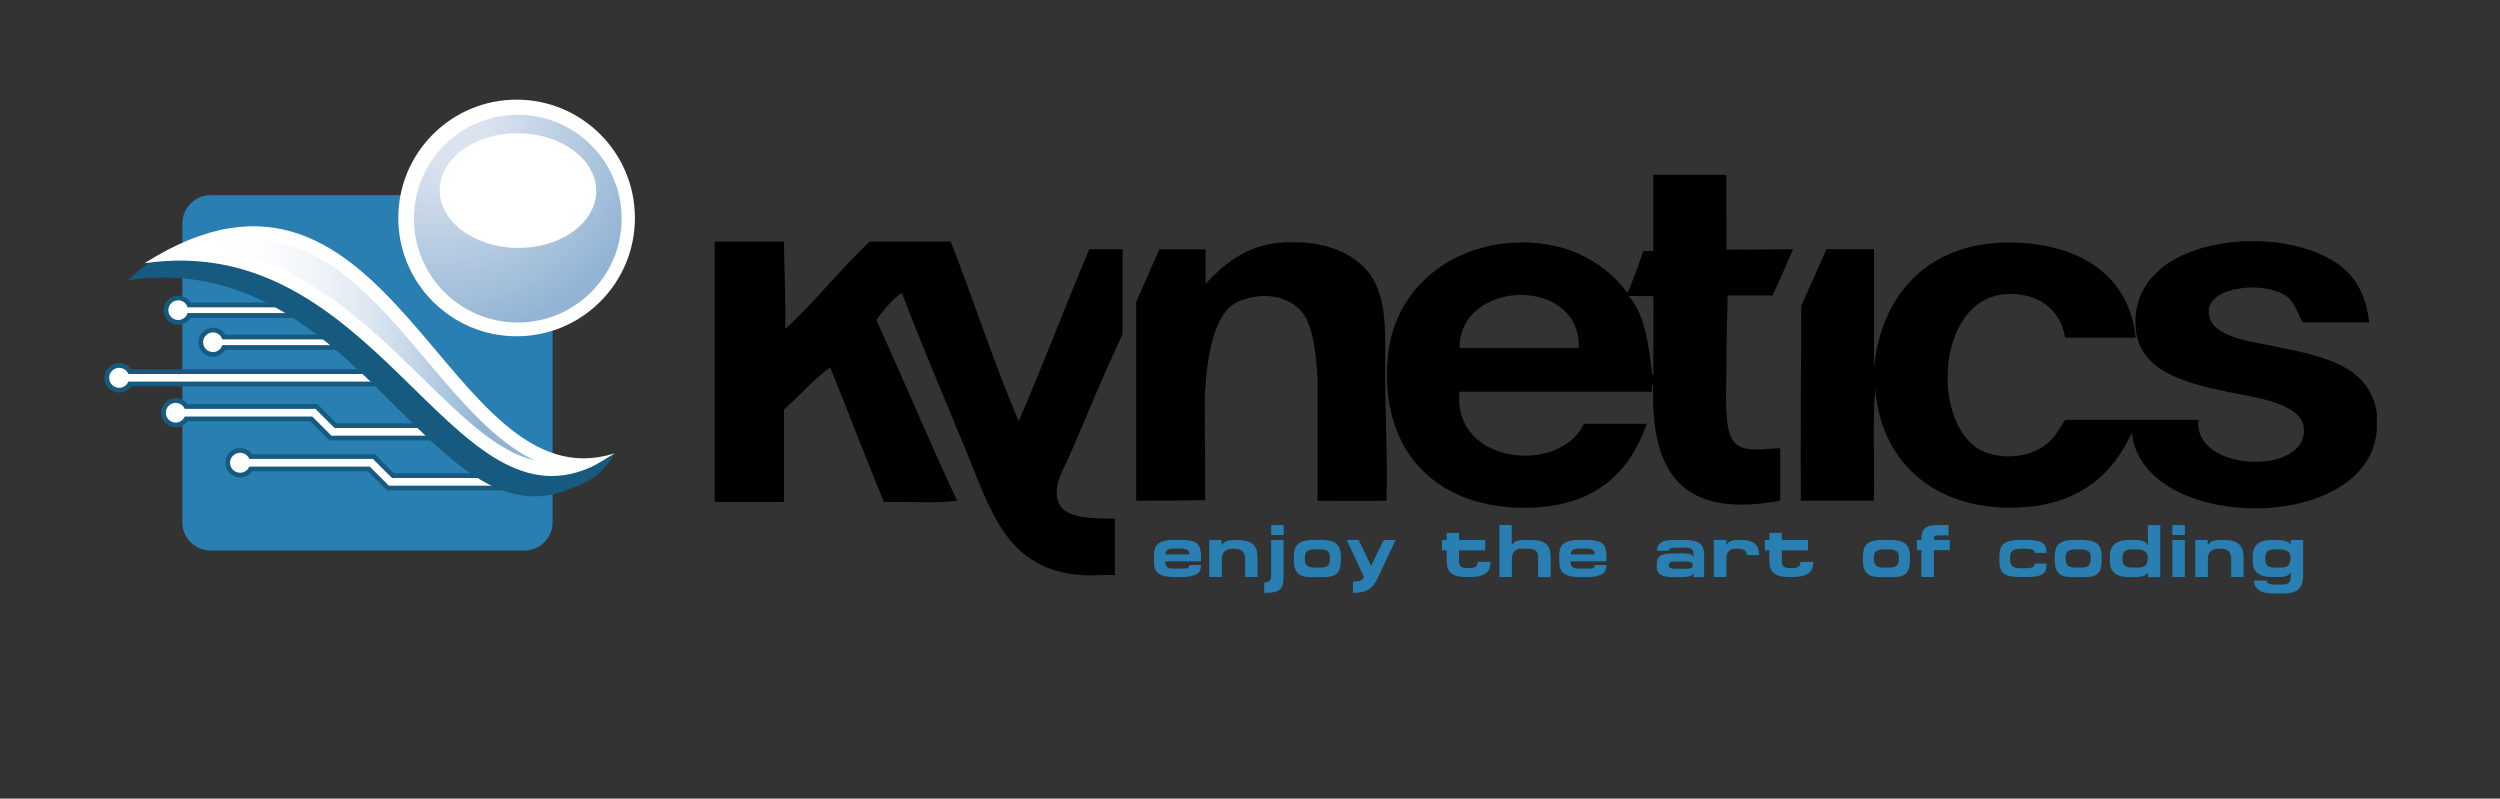 <?xml version="1.0" encoding="utf-8"?>
<!-- Generator: Adobe Illustrator 24.0.1, SVG Export Plug-In . SVG Version: 6.00 Build 0)  -->
<svg version="1.1" id="Layer_1" xmlns="http://www.w3.org/2000/svg" xmlns:xlink="http://www.w3.org/1999/xlink" x="0px" y="0px"
	 viewBox="0 0 792 253" style="enable-background:new 0 0 792 253;" xml:space="preserve">
<rect x="0" y="0" width="792" height="253" fill="#333333" stroke="none"/>
<style type="text/css">
	.st0{fill:#297FB1;}
	.st1{fill:#FFFFFF;stroke:#165A80;stroke-width:3;}
	.st2{fill:#FFFFFF;}
	.st3{fill:#165A80;}
	.st4{fill:url(#SVGID_1_);}
	.st5{fill:url(#SVGID_2_);}
	.st6{fill-rule:evenodd;clip-rule:evenodd;}
</style>
<path class="st0" d="M66.72,61.83h82.14c-0.12,10.64,0.8,21.44,9.81,26.84c5.08,3.39,10.62,4.69,16.39,5v71.8
	c0,4.93-4,8.94-8.94,8.94H66.71c-4.93,0-8.94-4-8.94-8.94V70.76C57.8,65.83,61.79,61.83,66.72,61.83z"/>
<g>
	<path class="st1" d="M56.46,101.38c-1.73,0-3.12-1.41-3.12-3.12c0-1.73,1.41-3.12,3.12-3.12c1.41,0,2.57,0.93,2.96,2.22h58.44v1.81
		H59.42C59.03,100.45,57.87,101.38,56.46,101.38z"/>
	<path class="st1" d="M55.65,127.63c1.29,0,2.4,0.8,2.88,1.91h41.41l6.05,6.05h29.57v2.42h-30.57l-6.05-6.05H58.53
		c-0.47,1.12-1.59,1.91-2.88,1.91c-1.73,0-3.12-1.41-3.12-3.12C52.53,129.05,53.94,127.63,55.65,127.63z"/>
	<path class="st1" d="M37.75,116.53c1.32,0,2.44,0.81,2.91,1.95h81.31v2.42H40.66c-0.47,1.15-1.61,1.96-2.91,1.96
		c-1.74,0-3.17-1.42-3.17-3.17C34.58,117.96,35.99,116.53,37.75,116.53z"/>
	<path class="st1" d="M76.05,143.44c1.32,0,2.46,0.81,2.93,1.95h39.15l6.05,6.05h35.31v2.42h-36.31l-6.05-6.05H78.98
		c-0.47,1.15-1.61,1.96-2.93,1.96c-1.74,0-3.17-1.42-3.17-3.17C72.89,144.87,74.31,143.44,76.05,143.44z"/>
	<path class="st2" d="M56.46,101.38c-1.73,0-3.12-1.41-3.12-3.12c0-1.73,1.41-3.12,3.12-3.12c1.41,0,2.57,0.93,2.96,2.22h58.44v1.81
		H59.42C59.03,100.45,57.87,101.38,56.46,101.38z"/>
	<path class="st1" d="M67.47,111.54c-1.73,0-3.12-1.41-3.12-3.12c0-1.73,1.41-3.12,3.12-3.12c1.41,0,2.57,0.93,2.96,2.22h58.44v1.81
		H70.43C70.04,110.61,68.87,111.54,67.47,111.54z"/>
	<path class="st2" d="M67.47,111.54c-1.73,0-3.12-1.41-3.12-3.12c0-1.73,1.41-3.12,3.12-3.12c1.41,0,2.57,0.93,2.96,2.22h58.44v1.81
		H70.43C70.04,110.61,68.87,111.54,67.47,111.54z"/>
	<path class="st2" d="M55.65,127.63c1.29,0,2.4,0.8,2.88,1.91h41.41l6.05,6.05h29.57v2.42h-30.57l-6.05-6.05H58.53
		c-0.47,1.12-1.59,1.91-2.88,1.91c-1.73,0-3.12-1.41-3.12-3.12C52.53,129.05,53.94,127.63,55.65,127.63z"/>
	<path class="st2" d="M37.75,116.53c1.32,0,2.44,0.81,2.91,1.95h81.31v2.42H40.66c-0.47,1.15-1.61,1.96-2.91,1.96
		c-1.74,0-3.17-1.42-3.17-3.17C34.58,117.96,35.99,116.53,37.75,116.53z"/>
	<path class="st2" d="M76.05,143.44c1.32,0,2.46,0.81,2.93,1.95h39.15l6.05,6.05h35.31v2.42h-36.31l-6.05-6.05H78.98
		c-0.47,1.15-1.61,1.96-2.93,1.96c-1.74,0-3.17-1.42-3.17-3.17C72.89,144.87,74.31,143.44,76.05,143.44z"/>
</g>
<g>
	<path class="st3" d="M181.2,154.64c-44.59,19.44-67.54-76.51-140.61-65.88c52.35-50.55,105.25,73.4,154.06,54.99
		C189.94,151.95,184.02,153.4,181.2,154.64z"/>
	<path class="st2" d="M186.79,148.17c-44.59,19.44-67.93-75.43-141-64.78c78.68-50.01,95.36,77.43,148.99,60.2
		C192.13,145.12,189.6,146.93,186.79,148.17z"/>
	
		<linearGradient id="SVGID_1_" gradientUnits="userSpaceOnUse" x1="684.634" y1="501.071" x2="789.005" y2="501.071" gradientTransform="matrix(-1 0 0 -1 854 612)">
		<stop  offset="0.167" style="stop-color:#92B4D4"/>
		<stop  offset="0.236" style="stop-color:#A5C1DC"/>
		<stop  offset="0.374" style="stop-color:#C6D7E8"/>
		<stop  offset="0.517" style="stop-color:#DFE9F2"/>
		<stop  offset="0.665" style="stop-color:#F1F5F9"/>
		<stop  offset="0.822" style="stop-color:#FCFDFE"/>
		<stop  offset="1" style="stop-color:#FFFFFF"/>
	</linearGradient>
	<path class="st4" d="M169.37,145.87c-12.58-6.01-23.22-18.61-34.29-31.75c-15.8-18.75-32.14-38.12-54.8-38.12
		c-4.93,0-9.99,0.88-15.28,2.68c29.98,3.08,50.6,23.29,68.99,41.27C146.61,132.28,157.73,143.17,169.37,145.87L169.37,145.87z"/>
</g>
<path class="st2" d="M126.18,69.05c0,20.69,16.78,37.48,37.48,37.48c20.69,0,37.48-16.78,37.48-37.48s-16.78-37.48-37.48-37.48
	C142.95,31.57,126.18,48.35,126.18,69.05z"/>
<radialGradient id="SVGID_2_" cx="716.538" cy="577.332" r="87.698" gradientTransform="matrix(-1 0 0 -1 854 612)" gradientUnits="userSpaceOnUse">
	<stop  offset="0.194" style="stop-color:#DAE3EF"/>
	<stop  offset="0.833" style="stop-color:#92B4D4"/>
</radialGradient>
<path class="st5" d="M131.13,69.27c0,18.17,14.73,32.9,32.9,32.9c18.17,0,32.9-14.73,32.9-32.9s-14.73-32.9-32.9-32.9
	C145.84,36.36,131.13,51.1,131.13,69.27z"/>
<path class="st2" d="M188.88,60.67c-0.14,10.03-11.33,18.04-25.03,17.87c-13.68-0.17-24.69-8.43-24.56-18.46
	s11.35-18.04,25.03-17.87C178.02,42.38,189.01,50.64,188.88,60.67z"/>
<g>
	<path class="st6" d="M548.85,139.33c-2.64-4.05-1.93-14.24-1.93-22.15c0-9.03,0.41-23.57,0.41-23.57s9.48,0,14.23,0
		c2.24-4.81,6.5-14.63,6.5-14.63l-21.12,0.1l-0.02-23.68c0,0-15.44,0-23.17,0c0,7.86,0,24.1,0,24.1h-3.13c0,0-3.13,9.2-5,13.29
		c-8.26-10.99-21.25-17-36.99-15.85c-20.75,1.51-37.31,15.7-39.02,36.58c-2.61,31.75,18.15,49.31,47.96,47.15
		c18.1-1.32,28.7-10.94,34.14-26.42c-6.64,0-13.28,0-19.92,0c-7.57,16.27-41.8,12.92-39.42-10.16c20.05,0,40.1,0,60.15,0
		c1.71,0.63,0.07-2.1,1.22-2.03c-1.02,31.67,12.58,41.56,40.24,36.58c0-5.55,0-11.11,0-16.66
		C557.57,142.16,551.71,143.73,548.85,139.33z M462.38,110.27c-0.05-21.93,38.51-22.95,37.8,0
		C487.58,110.27,474.99,110.27,462.38,110.27z M523.77,117.99c0.1,0.73-0.36,0.83-0.41,0.41c-0.97-8.86-2.15-17.6-6.5-23.57
		c-0.44-0.1-0.88-1.07-0.88-1.07l7.82,0.07C523.8,93.82,523.77,109.86,523.77,117.99z"/>
	<path class="st6" d="M753,131c-2.35-15.51-17.27-18.22-33.73-21.54c-7.77-1.56-20.24-3.1-19.51-11.38
		c0.61-6.93,15.89-9.03,23.57-4.88c3.62,1.95,4.23,5.47,6.1,8.94c7.04,0,14.09,0,21.13,0c-0.9-7.82-3.66-13.48-8.54-17.48
		c-18.05-14.8-67.55-10.55-65.44,19.1c0.98,13.75,15.29,17.44,28.86,20.32c8.38,1.78,23.52,3.42,24.39,11.38
		c1.68,15.48-35.33,14.16-33.33-2.44c-14.09,0-28.18,0-42.27,0c-2.47,3.95-4.08,6.82-7.72,8.94c-6.38,3.71-14.26,3.01-18.7,0.81
		c-16.21-8.06-14.63-48.23,7.72-49.59c9.53-0.58,17.26,4.4,18.7,13.82c7.45,0,14.9,0,22.35,0c-2.02-19.56-17.19-29.01-36.58-30.08
		c-27.89-1.54-43.83,15.34-46.33,39.42c0-12.46,0-24.93,0-37.39c-5.01,0-15.04,0-15.04,0l-7.98,17.88c0,0-0.3,52.13-0.15,61.78
		c7.72,0,15.44,0,23.17,0c0.27-11.65-0.54-24.39,0.41-35.36c1.91,24.22,20.36,39.49,47.55,37.39c17.21-1.32,27.76-10.36,33.73-23.57
		c3.42,31.97,75.75,32.36,77.63-1.22V131z"/>
	<path class="st6" d="M226.4,76.53c0,27.5,0,55.01,0,82.51c7.32,0,14.63,0,21.95,0c0-9.75,0-19.51,0-29.26
		c4.91-4.44,9.28-9.42,14.63-13.41c5.79,14.12,11.19,28.62,17.07,42.68c7.59-0.27,16.26,0.54,23.17-0.41
		c-8.84-18.8-16.94-38.34-25.61-57.31c2.42-3.13,4.78-6.33,8.13-8.54c5.98,15.92,13.87,34.26,21.13,52.02
		c7.25,17.71,12.55,35.73,35.77,37.39c3.56,0.25,6.76-0.19,10.57,0c0-5.96,0-11.92,0-17.88c-8.38-0.22-17.02,0.15-18.29-6.5
		c-0.91-4.81,1.93-9.01,4.06-13.82c4.28-9.67,6.82-16.27,10.97-25.61c1.98-4.47,5.69-12.6,5.69-12.6V78.97c0,0-7.04,0-10.57,0
		c-7.6,18-14.6,36.61-22.35,54.46c-7.82-18.32-14.16-38.14-21.54-56.9c-8.54,0-17.07,0-25.61,0c-9.31,8.57-18.04,19.9-26.83,27.64
		c0.22-9.57-0.27-18.43-0.41-27.64C241.02,76.53,233.7,76.53,226.4,76.53z"/>
	<path class="st6" d="M417.4,158.67c0,0,14.11-0.03,21.83-0.03c0.46-13.19-0.44-27.57-0.41-39.83c0.03-11.91,0.69-22.27-3.66-30.08
		c-4.59-8.21-15.61-13.14-30.08-11.79c-10.79,1.02-17.82,7.2-23.17,13.01c0-3.66,0-7.32,0-10.97c-4.88,0-14.63,0-14.63,0
		l-7.32,16.66c0,0,0,20.73,0,31.3c0,11.01,0,21.71,0,31.7c7.72,0,21.86-0.17,21.86-0.17l-0.15-31.97
		c0.51-13.77,2.98-27.49,10.4-30.86c8.57-3.9,18.05-1.44,21.54,4.88c2.3,4.17,3.39,11.52,3.81,19.63L417.4,158.67z"/>
	<g>
		<path class="st0" d="M369.06,182.55c-0.86-0.19-1.56-0.49-2.08-0.9c-0.52-0.41-0.9-0.93-1.1-1.56c-0.22-0.64-0.32-1.42-0.32-2.34
			v-1.59c0-0.9,0.1-1.68,0.3-2.32c0.2-0.64,0.56-1.19,1.05-1.59c0.49-0.41,1.15-0.71,1.98-0.91c0.83-0.2,1.85-0.3,3.08-0.3h1.88
			c1.32,0,2.42,0.08,3.27,0.25c0.85,0.17,1.52,0.44,2.03,0.85c0.49,0.39,0.85,0.91,1.03,1.56c0.19,0.64,0.29,1.46,0.29,2.42v1.71
			h-11.31v0.46c0,0.58,0.19,1.02,0.58,1.35c0.39,0.34,1.08,0.49,2.07,0.49h2.47c0.49,0,0.9-0.02,1.22-0.03
			c0.32-0.02,0.58-0.08,0.76-0.17c0.19-0.08,0.32-0.2,0.41-0.36s0.12-0.34,0.12-0.58h3.67v0.24c0,0.46-0.07,0.91-0.22,1.34
			c-0.15,0.44-0.46,0.81-0.91,1.15c-0.46,0.34-1.1,0.59-1.95,0.81c-0.85,0.2-1.95,0.3-3.32,0.3h-1.73
			C371.03,182.82,369.95,182.73,369.06,182.55z M371.67,173.79c-0.58,0-1.02,0.07-1.35,0.19c-0.34,0.12-0.58,0.29-0.75,0.47
			c-0.17,0.19-0.27,0.39-0.3,0.61c-0.03,0.22-0.07,0.41-0.07,0.58h7.59c0-0.2-0.02-0.42-0.07-0.63c-0.05-0.22-0.17-0.41-0.34-0.59
			c-0.19-0.19-0.46-0.34-0.81-0.46c-0.36-0.12-0.83-0.17-1.44-0.17L371.67,173.79L371.67,173.79z"/>
		<path class="st0" d="M396.96,172.42c0.95,0.9,1.42,2.22,1.42,4v6.38h-3.93v-5.74c0-1.05-0.25-1.85-0.78-2.39
			c-0.52-0.56-1.41-0.83-2.62-0.83h-0.58c-1.12,0-1.96,0.29-2.54,0.85c-0.58,0.58-0.85,1.35-0.85,2.37v5.74h-3.98v-11.72h3.91v1.71
			c0.12-0.19,0.25-0.39,0.42-0.59c0.17-0.2,0.41-0.39,0.69-0.56c0.3-0.17,0.68-0.3,1.15-0.41s1.05-0.15,1.76-0.15h1.24
			C394.43,171.08,396.01,171.54,396.96,172.42z"/>
		<path class="st0" d="M406.64,171.08v11.43c0,1.08-0.08,1.98-0.27,2.68c-0.19,0.69-0.51,1.22-0.97,1.61
			c-0.47,0.39-1.1,0.66-1.88,0.81c-0.8,0.15-1.8,0.22-3.01,0.22v-3.3c0.83,0,1.39-0.17,1.71-0.49c0.32-0.34,0.47-0.83,0.47-1.49
			V171.1h3.95V171.08z M406.68,169.49h-3.96v-3.15h3.96V169.49z"/>
		<path class="st0" d="M418.21,171.03c1.24,0,2.27,0.1,3.1,0.29c0.85,0.19,1.52,0.51,2.03,0.93c0.52,0.44,0.9,1,1.12,1.71
			c0.22,0.69,0.34,1.56,0.34,2.57v0.97c0,0.98-0.1,1.81-0.29,2.47c-0.2,0.68-0.51,1.22-0.91,1.64c-0.41,0.42-0.93,0.73-1.57,0.91
			c-0.64,0.19-1.41,0.29-2.3,0.29h-4.72c-0.83,0-1.56-0.08-2.18-0.27c-0.64-0.19-1.19-0.47-1.61-0.9c-0.44-0.42-0.76-0.97-0.98-1.64
			c-0.22-0.68-0.34-1.51-0.34-2.49v-0.97c0-0.98,0.1-1.81,0.29-2.51c0.2-0.69,0.54-1.27,1.03-1.71c0.49-0.44,1.13-0.76,1.96-0.97
			c0.81-0.2,1.83-0.3,3.05-0.3h2V171.03z M421.33,176.64c0-0.44-0.05-0.83-0.15-1.17c-0.1-0.34-0.29-0.61-0.52-0.81
			c-0.25-0.2-0.61-0.37-1.05-0.47c-0.44-0.1-1-0.15-1.66-0.15h-1.19c-0.66,0-1.22,0.05-1.66,0.15c-0.44,0.1-0.8,0.25-1.05,0.47
			c-0.25,0.22-0.42,0.49-0.52,0.81c-0.1,0.34-0.15,0.71-0.15,1.17v0.47c0,0.49,0.05,0.91,0.17,1.25c0.12,0.34,0.29,0.61,0.54,0.83
			c0.25,0.22,0.59,0.37,1,0.47c0.42,0.1,0.93,0.15,1.52,0.15h1.47c0.59,0,1.12-0.05,1.52-0.15c0.42-0.1,0.76-0.25,1-0.47
			c0.25-0.22,0.44-0.49,0.54-0.83c0.1-0.34,0.17-0.76,0.17-1.25v-0.47H421.33z"/>
		<path class="st0" d="M434.38,179.26l3.96-8.18h3.79l-5.52,11.72c-0.39,0.85-0.81,1.59-1.24,2.22c-0.42,0.63-0.93,1.13-1.52,1.56
			c-0.59,0.41-1.3,0.71-2.15,0.93c-0.83,0.2-1.86,0.3-3.08,0.3v-3.54c0.49,0,0.91-0.02,1.29-0.07c0.37-0.03,0.69-0.12,0.97-0.22
			c0.27-0.1,0.51-0.25,0.71-0.44c0.2-0.19,0.37-0.44,0.51-0.76l-5.47-11.72h3.79L434.38,179.26z"/>
		<path class="st0" d="M465.68,179.97c0.54,0,0.97-0.07,1.29-0.17c0.32-0.12,0.58-0.27,0.75-0.46c0.17-0.19,0.29-0.39,0.34-0.63
			c0.05-0.24,0.08-0.47,0.08-0.71h4.05c0,0.61-0.07,1.2-0.22,1.78c-0.15,0.58-0.46,1.08-0.91,1.52s-1.12,0.81-1.98,1.08
			c-0.86,0.27-1.98,0.41-3.39,0.41h-1.3c-1.08,0-2.03-0.1-2.79-0.3c-0.78-0.2-1.41-0.52-1.9-0.95c-0.49-0.42-0.85-0.95-1.07-1.59
			c-0.22-0.63-0.34-1.37-0.34-2.24v-3.37h-1.44v-3.27h1.44v-2.25h3.93v2.25h8.3v3.27h-8.3v3.56c0,0.71,0.19,1.24,0.56,1.56
			c0.37,0.34,0.98,0.49,1.85,0.49h1.07V179.97z"/>
		<path class="st0" d="M488.02,171.42c0.78,0.22,1.41,0.56,1.88,1c0.47,0.46,0.83,1.02,1.03,1.68c0.2,0.68,0.3,1.46,0.3,2.34v6.37
			h-3.95v-6.1c0-0.51-0.05-0.93-0.15-1.3c-0.1-0.36-0.29-0.66-0.54-0.9c-0.25-0.24-0.59-0.41-1.02-0.52
			c-0.42-0.1-0.97-0.17-1.61-0.17h-1.91c-1,0-1.76,0.27-2.29,0.83c-0.52,0.56-0.8,1.35-0.8,2.39v5.76h-3.96v-16.46h3.91v6.42
			c0.14-0.2,0.27-0.41,0.44-0.61c0.17-0.2,0.39-0.39,0.66-0.54s0.59-0.29,0.97-0.37c0.37-0.1,0.85-0.14,1.41-0.14h2.78
			C486.29,171.08,487.24,171.18,488.02,171.42z"/>
		<path class="st0" d="M497.48,182.55c-0.86-0.19-1.56-0.49-2.08-0.9c-0.52-0.41-0.9-0.93-1.1-1.56c-0.22-0.64-0.32-1.42-0.32-2.34
			v-1.59c0-0.9,0.1-1.68,0.3-2.32c0.2-0.64,0.56-1.19,1.05-1.59c0.49-0.41,1.15-0.71,1.98-0.91c0.83-0.2,1.85-0.3,3.08-0.3h1.88
			c1.32,0,2.42,0.08,3.27,0.25s1.52,0.44,2.03,0.85c0.49,0.39,0.85,0.91,1.03,1.56s0.29,1.46,0.29,2.42v1.71h-11.31v0.46
			c0,0.58,0.19,1.02,0.58,1.35c0.39,0.34,1.08,0.49,2.07,0.49h2.47c0.49,0,0.9-0.02,1.22-0.03c0.32-0.02,0.58-0.08,0.78-0.17
			c0.19-0.08,0.32-0.2,0.41-0.36s0.12-0.34,0.12-0.58h3.67v0.24c0,0.46-0.07,0.91-0.22,1.34c-0.15,0.44-0.46,0.81-0.91,1.15
			c-0.46,0.34-1.1,0.59-1.95,0.81c-0.85,0.2-1.95,0.3-3.32,0.3h-1.73C499.43,182.82,498.35,182.73,497.48,182.55z M500.09,173.79
			c-0.58,0-1.02,0.07-1.35,0.19c-0.34,0.12-0.58,0.29-0.75,0.47s-0.27,0.39-0.3,0.61c-0.03,0.22-0.07,0.41-0.07,0.58h7.59
			c0-0.2-0.02-0.42-0.07-0.63c-0.05-0.22-0.17-0.41-0.34-0.59c-0.19-0.19-0.46-0.34-0.81-0.46c-0.36-0.12-0.83-0.17-1.44-0.17
			L500.09,173.79L500.09,173.79z"/>
		<path class="st0" d="M532.25,175.28c0.85,0,1.54,0.03,2.05,0.08c0.51,0.05,0.91,0.14,1.22,0.24c0.3,0.1,0.52,0.22,0.64,0.37
			c0.14,0.15,0.25,0.3,0.34,0.49v-0.9c0-0.39-0.05-0.73-0.14-1c-0.1-0.27-0.25-0.47-0.46-0.64c-0.22-0.15-0.51-0.27-0.86-0.34
			c-0.36-0.07-0.81-0.08-1.35-0.08h-2.49c-0.51,0-0.91,0.02-1.25,0.07c-0.32,0.05-0.58,0.12-0.76,0.19
			c-0.19,0.08-0.32,0.19-0.39,0.3c-0.07,0.12-0.1,0.25-0.1,0.41h-3.74c0-1.13,0.39-1.98,1.17-2.54c0.78-0.56,2.07-0.85,3.86-0.85
			h4.32c1.05,0,1.95,0.12,2.66,0.34s1.29,0.52,1.71,0.91c0.42,0.39,0.73,0.85,0.91,1.41c0.19,0.54,0.27,1.13,0.27,1.8v7.28h-3.3
			v-1.32c-0.12,0.19-0.22,0.36-0.36,0.52c-0.12,0.15-0.32,0.29-0.61,0.41c-0.27,0.12-0.66,0.22-1.17,0.29c-0.49,0.07-1.17,0.1-2,0.1
			h-2.62c-1.71,0-2.96-0.25-3.74-0.78c-0.8-0.51-1.19-1.37-1.19-2.59v-0.66c0-0.59,0.07-1.1,0.22-1.52c0.15-0.44,0.42-0.8,0.8-1.08
			c0.37-0.29,0.88-0.51,1.52-0.64c0.63-0.14,1.44-0.22,2.42-0.22h2.42V175.28z M529.19,179.97c0.32,0.14,0.78,0.2,1.35,0.2h3.79
			c0.59,0,1.07-0.07,1.42-0.19c0.36-0.14,0.52-0.44,0.52-0.93c0-0.47-0.17-0.78-0.51-0.93c-0.34-0.14-0.81-0.22-1.44-0.22h-3.79
			c-0.56,0-1,0.07-1.34,0.19c-0.34,0.14-0.51,0.44-0.51,0.95C528.69,179.53,528.86,179.84,529.19,179.97z"/>
		<path class="st0" d="M553.28,175.18c-0.08-0.24-0.22-0.46-0.41-0.66c-0.19-0.2-0.44-0.37-0.78-0.51
			c-0.32-0.12-0.73-0.19-1.22-0.19h-1.02c-0.95,0-1.68,0.27-2.17,0.8c-0.49,0.52-0.75,1.2-0.75,2v6.16h-4.01v-11.72h4.01v1.73
			c0.1-0.24,0.25-0.46,0.41-0.66c0.17-0.2,0.37-0.39,0.64-0.54c0.25-0.15,0.58-0.29,0.93-0.37c0.36-0.1,0.8-0.14,1.3-0.14h1.59
			c1.07,0,1.96,0.12,2.68,0.37c0.71,0.25,1.27,0.58,1.69,1c0.42,0.42,0.71,0.93,0.88,1.51c0.17,0.58,0.25,1.2,0.25,1.88h-3.93
			C553.4,175.65,553.37,175.42,553.28,175.18z"/>
		<path class="st0" d="M567.93,179.97c0.54,0,0.97-0.07,1.29-0.17c0.32-0.12,0.58-0.27,0.75-0.46c0.17-0.19,0.29-0.39,0.34-0.63
			c0.05-0.24,0.08-0.47,0.08-0.71h4.05c0,0.61-0.07,1.2-0.22,1.78c-0.15,0.58-0.46,1.08-0.91,1.52c-0.46,0.44-1.12,0.81-1.98,1.08
			c-0.86,0.27-1.98,0.41-3.39,0.41h-1.3c-1.08,0-2.03-0.1-2.79-0.3c-0.78-0.2-1.41-0.52-1.9-0.95c-0.49-0.42-0.85-0.95-1.07-1.59
			c-0.22-0.63-0.34-1.37-0.34-2.24v-3.37h-1.44v-3.27h1.44v-2.25h3.93v2.25h8.3v3.27h-8.3v3.56c0,0.71,0.19,1.24,0.56,1.56
			c0.37,0.34,0.98,0.49,1.83,0.49h1.08V179.97z"/>
		<path class="st0" d="M598.48,171.03c1.24,0,2.27,0.1,3.1,0.29c0.85,0.19,1.52,0.51,2.03,0.93c0.53,0.44,0.9,1,1.12,1.71
			c0.22,0.69,0.34,1.56,0.34,2.57v0.97c0,0.98-0.1,1.81-0.29,2.47c-0.2,0.68-0.51,1.22-0.91,1.64c-0.41,0.42-0.93,0.73-1.57,0.91
			c-0.64,0.19-1.41,0.29-2.3,0.29h-4.72c-0.83,0-1.56-0.08-2.2-0.27c-0.64-0.19-1.19-0.47-1.61-0.9c-0.44-0.42-0.76-0.97-0.98-1.64
			c-0.22-0.68-0.34-1.51-0.34-2.49v-0.97c0-0.98,0.1-1.81,0.29-2.51c0.2-0.69,0.54-1.27,1.03-1.71c0.49-0.44,1.13-0.76,1.96-0.97
			c0.81-0.2,1.83-0.3,3.05-0.3h2.02V171.03z M601.58,176.64c0-0.44-0.05-0.83-0.15-1.17c-0.1-0.34-0.29-0.61-0.52-0.81
			c-0.25-0.2-0.61-0.37-1.05-0.47c-0.44-0.1-1-0.15-1.66-0.15h-1.19c-0.66,0-1.22,0.05-1.66,0.15c-0.44,0.1-0.8,0.25-1.05,0.47
			s-0.42,0.49-0.52,0.81c-0.1,0.34-0.15,0.71-0.15,1.17v0.47c0,0.49,0.05,0.91,0.17,1.25c0.12,0.34,0.29,0.61,0.54,0.83
			c0.25,0.22,0.59,0.37,1,0.47c0.42,0.1,0.93,0.15,1.52,0.15h1.47c0.59,0,1.12-0.05,1.52-0.15c0.42-0.1,0.76-0.25,1-0.47
			c0.25-0.22,0.44-0.49,0.54-0.83c0.12-0.34,0.17-0.76,0.17-1.25v-0.47H601.58z"/>
		<path class="st0" d="M617.69,174.28h-5.03v8.52h-3.96v-8.52h-1.44v-3.25h1.44v-0.54c0-0.64,0.08-1.22,0.24-1.74
			c0.15-0.51,0.42-0.95,0.78-1.3c0.36-0.36,0.83-0.63,1.42-0.81c0.59-0.19,1.34-0.29,2.22-0.29h3.96v3.27h-3.1
			c-0.63,0-1.05,0.08-1.25,0.24c-0.2,0.15-0.29,0.47-0.29,0.95v0.24h5.01V174.28z"/>
		<path class="st0" d="M648.1,180.57c-0.15,0.49-0.46,0.9-0.9,1.22c-0.46,0.34-1.08,0.59-1.91,0.76c-0.83,0.17-1.91,0.25-3.27,0.25
			h-1.78c-1.37,0-2.51-0.08-3.39-0.27c-0.88-0.19-1.57-0.47-2.08-0.88c-0.51-0.41-0.86-0.93-1.05-1.56c-0.2-0.64-0.3-1.42-0.3-2.34
			v-1.52c0-0.91,0.1-1.71,0.3-2.37c0.2-0.66,0.56-1.2,1.05-1.61c0.49-0.41,1.17-0.71,2-0.91c0.85-0.2,1.9-0.3,3.15-0.3h1.78
			c1.32,0,2.42,0.07,3.29,0.22s1.54,0.39,2.03,0.69c0.49,0.32,0.83,0.73,1.02,1.22c0.19,0.49,0.29,1.08,0.29,1.76v0.24h-3.74
			c0-0.22-0.03-0.42-0.12-0.58c-0.08-0.17-0.24-0.3-0.49-0.42c-0.24-0.12-0.59-0.2-1.03-0.25c-0.44-0.05-1.03-0.08-1.76-0.08h-0.9
			c-0.66,0-1.22,0.05-1.68,0.15s-0.81,0.27-1.08,0.49c-0.27,0.22-0.46,0.51-0.58,0.85c-0.12,0.36-0.17,0.78-0.17,1.29v0.76
			c0,0.95,0.25,1.63,0.78,2.03c0.53,0.41,1.42,0.61,2.73,0.61h0.95c0.73,0,1.3-0.03,1.74-0.1c0.44-0.07,0.78-0.15,1.02-0.27
			c0.24-0.12,0.39-0.27,0.46-0.46c0.07-0.19,0.1-0.41,0.1-0.64h3.74v0.36C648.34,179.53,648.26,180.07,648.1,180.57z"/>
		<path class="st0" d="M659.25,171.03c1.24,0,2.27,0.1,3.1,0.29c0.85,0.19,1.52,0.51,2.03,0.93c0.52,0.44,0.9,1,1.12,1.71
			c0.22,0.69,0.34,1.56,0.34,2.57v0.97c0,0.98-0.1,1.81-0.29,2.47c-0.2,0.68-0.51,1.22-0.91,1.64c-0.41,0.42-0.93,0.73-1.57,0.91
			c-0.64,0.19-1.41,0.29-2.3,0.29h-4.72c-0.83,0-1.56-0.08-2.18-0.27c-0.64-0.19-1.19-0.47-1.61-0.9c-0.44-0.42-0.76-0.97-0.98-1.64
			c-0.22-0.68-0.34-1.51-0.34-2.49v-0.97c0-0.98,0.1-1.81,0.29-2.51c0.2-0.69,0.54-1.27,1.03-1.71s1.13-0.76,1.96-0.97
			c0.81-0.2,1.83-0.3,3.05-0.3h2V171.03z M662.35,176.64c0-0.44-0.05-0.83-0.15-1.17c-0.1-0.34-0.29-0.61-0.53-0.81
			c-0.25-0.2-0.61-0.37-1.05-0.47c-0.44-0.1-1-0.15-1.66-0.15h-1.19c-0.66,0-1.22,0.05-1.66,0.15s-0.8,0.25-1.05,0.47
			c-0.25,0.22-0.42,0.49-0.52,0.81c-0.1,0.34-0.15,0.71-0.15,1.17v0.47c0,0.49,0.05,0.91,0.17,1.25c0.12,0.34,0.29,0.61,0.54,0.83
			s0.59,0.37,1,0.47c0.42,0.1,0.93,0.15,1.52,0.15h1.47c0.59,0,1.12-0.05,1.52-0.15c0.42-0.1,0.76-0.25,1-0.47
			c0.25-0.22,0.44-0.49,0.54-0.83c0.12-0.34,0.17-0.76,0.17-1.25v-0.47H662.35z"/>
		<path class="st0" d="M671.61,182.46c-0.75-0.24-1.35-0.56-1.85-1c-0.47-0.44-0.81-0.98-1.03-1.63c-0.22-0.64-0.32-1.37-0.32-2.18
			v-1.35c0-1.74,0.49-3.05,1.49-3.93s2.54-1.32,4.66-1.32h1.66c0.76,0,1.39,0.05,1.88,0.15c0.49,0.1,0.91,0.24,1.24,0.41
			c0.32,0.17,0.58,0.36,0.73,0.58c0.17,0.2,0.29,0.42,0.39,0.64v-6.47h3.93v16.46h-3.93v-1.49c-0.14,0.19-0.29,0.37-0.46,0.56
			c-0.19,0.19-0.44,0.34-0.76,0.49c-0.32,0.14-0.75,0.25-1.27,0.34c-0.52,0.08-1.17,0.12-1.95,0.12h-1.66
			C673.29,182.8,672.36,182.68,671.61,182.46z M675.62,174.03c-1.12,0-1.93,0.19-2.44,0.58c-0.51,0.37-0.76,1.08-0.76,2.13v0.47
			c0,1,0.25,1.68,0.76,2.05c0.51,0.37,1.32,0.56,2.44,0.56h1.52c1.2,0,2.05-0.24,2.52-0.69c0.47-0.47,0.73-1.13,0.73-2v-0.47
			c0-0.41-0.05-0.78-0.17-1.1c-0.12-0.32-0.29-0.59-0.56-0.81c-0.25-0.22-0.61-0.39-1.05-0.51c-0.44-0.12-1-0.19-1.66-0.19h-1.34
			V174.03z"/>
		<path class="st0" d="M692.17,169.49h-3.96v-3.15h3.96V169.49z M692.17,182.8h-3.96v-11.72h3.96V182.8z"/>
		<path class="st0" d="M709.34,172.42c0.95,0.9,1.42,2.22,1.42,4v6.38h-3.93v-5.74c0-1.05-0.25-1.85-0.78-2.39
			c-0.52-0.56-1.41-0.83-2.62-0.83h-0.58c-1.12,0-1.96,0.29-2.54,0.85c-0.58,0.58-0.85,1.35-0.85,2.37v5.74h-3.98v-11.72h3.91v1.71
			c0.12-0.19,0.25-0.39,0.42-0.59c0.17-0.2,0.41-0.39,0.69-0.56c0.3-0.17,0.68-0.3,1.15-0.41c0.47-0.1,1.05-0.15,1.76-0.15h1.24
			C706.82,171.08,708.39,171.54,709.34,172.42z"/>
		<path class="st0" d="M721.45,171.08c0.75,0,1.35,0.05,1.85,0.14c0.49,0.1,0.9,0.22,1.2,0.36s0.54,0.3,0.73,0.47
			c0.17,0.17,0.34,0.36,0.47,0.52v-1.49h3.93v10.86c0,1.08-0.12,2.02-0.34,2.79c-0.24,0.78-0.59,1.41-1.08,1.88
			c-0.49,0.49-1.13,0.83-1.91,1.05c-0.78,0.22-1.73,0.34-2.83,0.34h-3.56c-1.98,0-3.45-0.37-4.42-1.13
			c-0.97-0.75-1.46-1.73-1.46-2.95H718c0,0.17,0.05,0.34,0.14,0.49c0.08,0.15,0.24,0.29,0.46,0.41c0.22,0.12,0.53,0.22,0.9,0.29
			c0.37,0.07,0.83,0.1,1.39,0.1h1.81c0.54,0,1-0.03,1.39-0.12c0.39-0.08,0.69-0.22,0.93-0.42c0.24-0.2,0.41-0.47,0.52-0.81
			c0.12-0.34,0.17-0.75,0.17-1.25v-1.52c-0.1,0.24-0.22,0.46-0.37,0.66c-0.15,0.2-0.36,0.39-0.64,0.54
			c-0.27,0.15-0.64,0.29-1.1,0.37s-1.05,0.14-1.76,0.14h-2.24c-3.96,0-5.94-1.69-5.94-5.08v-1.42c0-1.83,0.49-3.17,1.49-3.98
			c1-0.81,2.44-1.24,4.32-1.24h2V171.08z M720.84,174.03c-1.12,0-1.93,0.19-2.44,0.58c-0.51,0.37-0.76,1.08-0.76,2.13v0.47
			c0,1,0.25,1.68,0.76,2.05c0.51,0.37,1.32,0.56,2.44,0.56h1.52c1.2,0,2.05-0.24,2.52-0.69c0.47-0.47,0.73-1.13,0.73-2v-0.47
			c0-0.41-0.05-0.78-0.17-1.1c-0.12-0.32-0.29-0.59-0.56-0.81c-0.25-0.22-0.61-0.39-1.05-0.51c-0.44-0.12-1-0.19-1.66-0.19h-1.34
			V174.03z"/>
	</g>
</g>
</svg>
